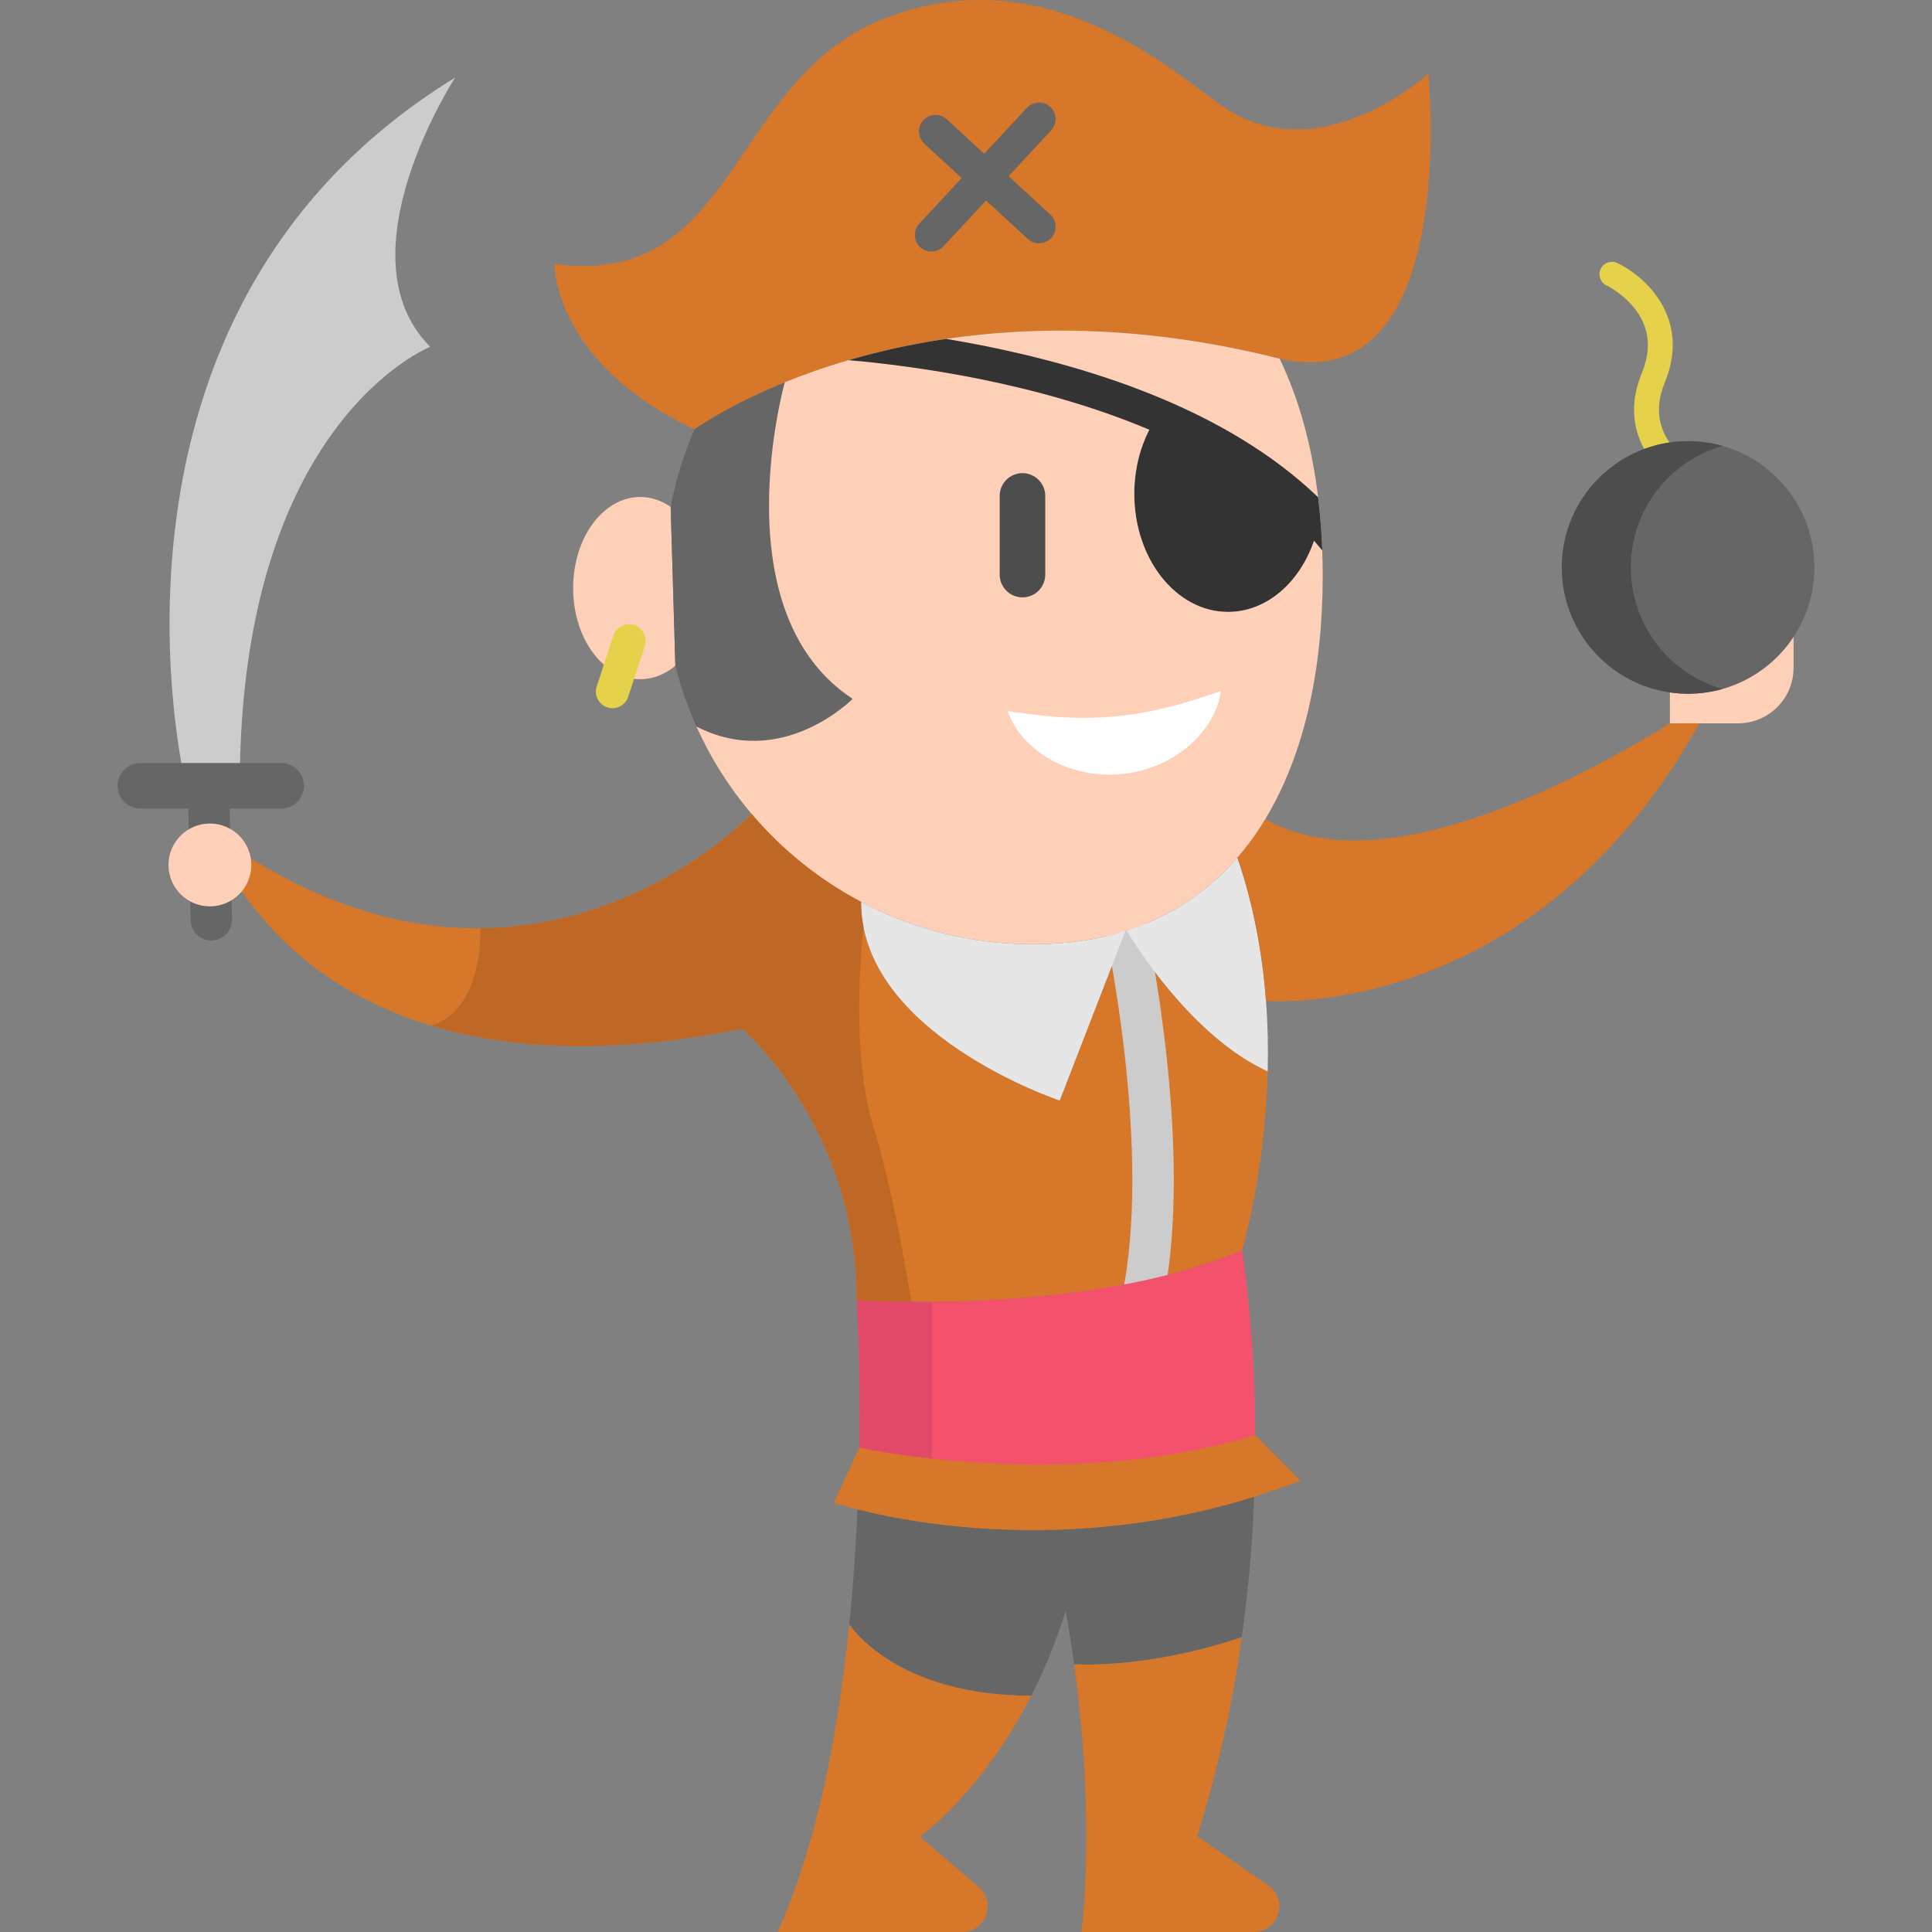 <?xml version="1.0" encoding="iso-8859-1"?>
<!-- Generator: Adobe Illustrator 19.0.0, SVG Export Plug-In . SVG Version: 6.00 Build 0)  -->
<svg xmlns="http://www.w3.org/2000/svg" xmlns:xlink="http://www.w3.org/1999/xlink" version="1.1" id="Layer_1" x="0px" y="0px" viewBox="0 0 512 512" style="enable-background:new 0 0 512 512;" xml:space="preserve">
<rect x="0" y="0" width="512" height="512" fill="#808080" stroke="none"/>
<path style="fill:#666666;" d="M332.643,380.299c-14.597,4.434-29.522,6.596-43.362,7.408c-33.034,1.943-59.934-3.72-61.547-4.072  c-0.23,13.686-0.944,29.896-2.656,46.819c0.362,0.582,12.456,18.932,48.213,18.932c3.358-6.563,6.508-14.048,9.12-22.498  c0.878,4.829,1.613,9.559,2.25,14.169c0,0,18.888,1.405,44.426-7.178C331.853,414.168,332.709,395.839,332.643,380.299z"/>
<g>
	<path style="fill:#D67729;" d="M332.248,512h-45.665c0,0,3.951-27.945-1.921-70.945c0,0,18.888,1.405,44.426-7.178   c-2.349,16.835-6.102,34.692-11.853,52.701l18.871,13.086C341.558,503.448,338.882,512,332.248,512z"/>
	<path style="fill:#D67729;" d="M273.291,449.385c-13.181,25.824-29.511,37.369-29.511,37.369l15.581,13.327   c4.78,4.088,1.889,11.915-4.401,11.915h-48.857c10.58-23.684,16.144-53.59,18.976-81.543   C225.441,431.036,237.535,449.385,273.291,449.385z"/>
	<path style="fill:#D67729;" d="M335.947,283.94c-0.68,27.305-6.815,47.422-6.815,47.422c-8.297,3.501-17.34,6.124-26.493,8.088   v-0.011c6.135-40.486-3.303-88.534-4.17-92.803c0.033,0,0.066-0.011,0.099-0.033C300.278,249.5,315.588,274.6,335.947,283.94z"/>
	<path style="fill:#D67729;" d="M302.639,339.441v0.011c-22.894,4.906-46.522,5.685-61.13,5.564   c-8.901-0.077-14.443-0.483-14.443-0.483c0-46.094-30.367-71.907-30.367-71.907c-35.46,7.167-62.337,5.268-82.575-0.867   c-47.005-14.256-58.266-51.439-58.266-51.439c26.471,19.404,50.726,25.857,71.468,25.67c43.757-0.384,71.841-30.302,71.841-30.302   c8.056,9.504,17.9,17.45,29.018,23.311c0,2.261,0.219,4.445,0.626,6.563c5.926,30.773,52.032,46.094,52.032,46.094l17.417-44.953   c0.066-0.011,0.143-0.033,0.209-0.066C299.335,250.906,308.774,298.955,302.639,339.441z"/>
	<path style="fill:#D67729;" d="M227.734,383.635l-6.756,14.601c0,0,57.801,19.755,123.65-5.853l-11.986-12.084l-45.084-22.303   L227.734,383.635z"/>
</g>
<path style="fill:#CCCCCC;" d="M302.643,350.426c-0.38,0-0.765-0.04-1.152-0.122c-2.963-0.633-4.853-3.548-4.22-6.512  c8.153-38.167-4.043-95.422-4.167-95.996c-0.641-2.962,1.241-5.883,4.202-6.523c2.962-0.642,5.883,1.24,6.523,4.203  c0.132,0.609,3.252,15.145,5.363,34.814c2.856,26.598,2.454,48.734-1.19,65.794C307.454,348.662,305.177,350.426,302.643,350.426z"/>
<g>
	<path style="fill:#E6E6E6;" d="M335.507,265.249c0.483,6.486,0.593,12.764,0.439,18.69c-20.358-9.34-35.668-34.439-37.38-37.336   c11.963-3.808,21.697-10.481,29.358-19.327C332.325,240.084,334.586,253.034,335.507,265.249z"/>
	<path style="fill:#E6E6E6;" d="M298.259,246.702l-17.417,44.953c0,0-52.657-17.505-52.657-52.657   c13.598,7.178,29.083,11.238,45.524,11.238C282.751,250.236,290.928,249.007,298.259,246.702z"/>
</g>
<path style="fill:#D67729;" d="M454.497,183.849c-43.581,87.151-117.903,81.488-118.989,81.4  c-0.922-12.215-3.183-25.165-7.584-37.973v-0.011c2.744-3.139,5.202-6.563,7.397-10.218  C375.346,240.512,454.497,183.849,454.497,183.849z"/>
<path style="fill:#F4516D;" d="M332.644,380.3c-14.597,4.434-29.522,6.596-43.362,7.408c-16.407,0.966-31.3,0.055-42.33-1.152  c-11.183-1.218-18.405-2.744-19.217-2.919c0.362-23.157-0.669-39.103-0.669-39.103s7.869,0.571,19.886,0.483  c14.64-0.11,35.449-1.229,55.686-5.564c9.153-1.965,18.196-4.587,26.493-8.088C329.132,331.363,332.545,350.834,332.644,380.3z"/>
<path style="fill:#CCCCCC;" d="M120.609,20.576c0,0-30.73,47.192-6.585,71.337c0,0-50.484,19.755-50.484,116.333H49.272  C49.272,208.246,18.543,83.133,120.609,20.576z"/>
<path style="fill:#FFD0B8;" d="M162.269,177.802c-6.135-3.797-10.382-12.204-10.382-21.95c0-13.334,7.957-24.145,17.779-24.145  c2.908,0,5.641,0.944,8.067,2.623l1.24,42.1c-2.711,2.261-5.893,3.567-9.307,3.567C167.022,179.997,164.519,179.218,162.269,177.802  z"/>
<path style="fill:#666666;" d="M207.991,101.307c0,0-17.143,60.845,17.977,83.892c0,0-18.646,19.041-41.397,7.342  c-2.316-5.147-4.192-10.536-5.597-16.111l-1.24-42.1c1.35-7.167,3.479-14.048,6.311-20.567  C184.044,113.763,192.395,107.629,207.991,101.307z"/>
<path style="fill:#333333;" d="M349.391,139.181c-2.886,13.247-12.511,22.981-23.947,22.981c-13.73,0-24.847-14.004-24.847-31.278  c0-8.132,2.458-15.54,6.508-21.105v-0.011C322.985,116.266,338.163,125.649,349.391,139.181z"/>
<path style="fill:#D67729;" d="M322.546,27.161c26.34,19.755,55.972-7.682,55.972-7.682s8.78,86.701-39.411,75.573  c-48.081-12.105-86.756-7.507-113.447,0.165c-6.651,1.91-12.544,4.006-17.67,6.091c-15.595,6.322-23.947,12.456-23.947,12.456  c-37.534-17.659-37.095-43.801-37.095-43.801c48.289,6.585,46.094-48.289,86.701-64.752S307.017,15.517,322.546,27.161z"/>
<g>
	<path style="fill:#FFD0B8;" d="M350.105,140.016h-0.011c-0.23-0.274-0.45-0.56-0.702-0.834   c-11.227-13.532-26.406-22.915-42.286-29.413c-38.664-15.826-81.444-14.542-81.444-14.542v-0.011   c7.441-2.14,15.815-4.039,25.067-5.411c0,0,0,0,0.011,0c23.925-3.523,53.7-3.479,88.37,5.246   c5.213,10.777,8.56,23.234,10.207,36.733C349.644,134.485,349.908,137.24,350.105,140.016z"/>
	<path style="fill:#FFD0B8;" d="M350.533,152.561c0,24.704-4.796,47.291-15.211,64.488c-2.195,3.655-4.653,7.079-7.397,10.218v0.011   c-7.66,8.846-17.395,15.518-29.358,19.327c-0.077-0.132-0.132-0.219-0.154-0.252c-0.011-0.011-0.011-0.022-0.011-0.022   l-0.143,0.373c-7.331,2.305-15.507,3.534-24.551,3.534c-16.44,0-31.926-4.061-45.524-11.238   c-11.118-5.861-20.962-13.806-29.018-23.311c-5.883-6.947-10.821-14.728-14.597-23.146c22.751,11.699,41.397-7.342,41.397-7.342   c-35.12-23.047-17.977-83.892-17.977-83.892c4.917-1.997,10.547-4.017,16.879-5.861l0.79-0.23v0.011c0,0,42.78-1.284,81.444,14.542   v0.011c-0.933,1.273-1.778,2.645-2.524,4.105c-2.524,4.895-3.984,10.733-3.984,17c0,17.274,11.118,31.278,24.847,31.278   c10.207,0,18.976-7.759,22.784-18.844c0.461-1.339,0.856-2.711,1.163-4.138c0.252,0.274,0.472,0.56,0.702,0.834h0.011   c0.132,1.932,0.241,3.885,0.307,5.861C350.489,148.083,350.533,150.311,350.533,152.561z"/>
</g>
<path style="fill:#FFFFFF;" d="M267.053,188.451c6.089,0.842,10.907,1.507,15.548,1.679c4.594,0.206,8.844,0.117,13.083-0.283  c4.237-0.415,8.424-1.119,12.895-2.184c4.523-1.037,9.132-2.582,14.972-4.534c-0.876,6.131-4.553,11.357-9.321,15.224  c-4.811,3.852-10.884,6.205-17.105,6.781c-6.222,0.577-12.621-0.599-18.065-3.49C273.657,198.735,269.07,194.296,267.053,188.451z"/>
<path style="fill:#666666;" d="M267.283,46.695l11.289-12.157c1.65-1.777,1.546-4.555-0.23-6.204s-4.553-1.547-6.204,0.229  L260.823,40.75l-9.931-9.138c-1.785-1.642-4.562-1.526-6.203,0.258c-1.642,1.785-1.525,4.561,0.259,6.203l9.902,9.11l-11.244,12.11  c-1.65,1.777-1.547,4.555,0.229,6.204c0.845,0.785,1.917,1.173,2.986,1.173c1.179,0,2.353-0.472,3.218-1.403l11.272-12.139  l11.074,10.188c0.844,0.776,1.909,1.159,2.971,1.159c1.184,0,2.366-0.477,3.231-1.418c1.642-1.785,1.527-4.561-0.258-6.203  L267.283,46.695z"/>
<path style="fill:#333333;" d="M350.412,145.878c-0.713-0.867-1.438-1.723-2.184-2.557c-11.513-12.95-27.119-22.455-43.647-29.435  c-29.808-12.588-62.59-16.945-79.71-18.438l0.79-0.23c7.441-2.14,15.815-4.039,25.067-5.411c0,0,0,0,0.011,0  c6.179,1.032,12.852,2.316,19.788,3.951c34.461,8.077,60.888,20.841,78.788,38.028c0.329,2.7,0.593,5.454,0.79,8.231  C350.237,141.948,350.347,143.902,350.412,145.878z"/>
<path style="fill:#FFD0B8;" d="M475.314,168.785H442.54v22.911h18.043c8.136,0,14.732-6.596,14.732-14.732V168.785z"/>
<path style="fill:#4D4D4D;" d="M270.964,158.31c-3.333,0-6.036-2.702-6.036-6.036v-20.852c0-3.334,2.703-6.036,6.036-6.036  s6.036,2.702,6.036,6.036v20.852C277.001,155.608,274.297,158.31,270.964,158.31z"/>
<path style="fill:#E5D24A;" d="M162.314,187.68c-0.452,0-0.911-0.07-1.363-0.217c-2.305-0.752-3.564-3.23-2.812-5.535l4.39-13.455  c0.752-2.306,3.23-3.564,5.535-2.812c2.305,0.752,3.564,3.23,2.812,5.535l-4.39,13.455  C165.882,186.504,164.163,187.68,162.314,187.68z"/>
<g>
	<path style="fill:#666666;" d="M74.514,214.282H37.2c-3.334,0-6.036-2.702-6.036-6.036s2.702-6.036,6.036-6.036h37.315   c3.334,0,6.036,2.702,6.036,6.036S77.849,214.282,74.514,214.282z"/>
	<path style="fill:#666666;" d="M55.992,249.245c-2.979,0-5.424-2.384-5.484-5.377l-0.686-33.865   c-0.061-3.03,2.345-5.536,5.375-5.597c3.025-0.048,5.536,2.345,5.597,5.375l0.686,33.865c0.061,3.03-2.345,5.536-5.375,5.597   C56.068,249.245,56.031,249.245,55.992,249.245z"/>
</g>
<circle style="fill:#FFD0B8;" cx="55.625" cy="229.221" r="10.975"/>
<path style="fill:#E5D24A;" d="M449.669,130.848c-0.458,0-0.922-0.095-1.364-0.299c-7.641-3.492-20.231-14.61-13.199-31.686  c2.69-6.532,1.98-12.379-2.11-17.376c-3.143-3.842-7.182-5.809-7.221-5.829c-1.645-0.775-2.352-2.736-1.578-4.381  c0.775-1.646,2.735-2.353,4.381-1.577c7.433,3.499,19.638,14.62,12.618,31.669c-2.653,6.441-1.905,12.221,2.219,17.18  c3.303,3.972,7.595,5.993,7.637,6.013c1.645,0.765,2.366,2.718,1.607,4.367C452.103,130.136,450.914,130.848,449.669,130.848z"/>
<path style="fill:#666666;" d="M447.363,116.902c18.482,0,33.473,14.992,33.473,33.473s-14.992,33.473-33.473,33.473  s-33.473-14.992-33.473-33.473S428.882,116.902,447.363,116.902z"/>
<path style="fill:#4D4D4D;" d="M432.182,150.376c0-15.309,10.291-28.214,24.328-32.197c-2.908-0.825-5.974-1.276-9.145-1.276  c-18.482,0-33.473,14.992-33.473,33.473s14.992,33.473,33.473,33.473c3.172,0,6.237-0.451,9.145-1.276  C442.473,178.591,432.182,165.686,432.182,150.376z"/>
<path style="fill:#BF6725;" d="M241.509,345.016c-8.901-0.077-14.443-0.483-14.443-0.483c0-46.094-30.367-71.907-30.367-71.907  c-35.46,7.167-62.337,5.268-82.575-0.867c0,0,13.203-2.074,13.203-25.769c43.757-0.384,71.841-30.302,71.841-30.302  c8.056,9.504,17.9,17.45,29.018,23.311c0,2.261,0.219,4.445,0.626,6.563c-1.525,15.584-2.239,37.249,2.777,53.535  C235.681,312.409,239.062,330.013,241.509,345.016z"/>
<path style="fill:#E24969;" d="M246.952,345.016v41.54c-11.183-1.218-18.405-2.744-19.217-2.919  c0.362-23.157-0.669-39.103-0.669-39.103S234.935,345.104,246.952,345.016z"/>
<g>
</g>
<g>
</g>
<g>
</g>
<g>
</g>
<g>
</g>
<g>
</g>
<g>
</g>
<g>
</g>
<g>
</g>
<g>
</g>
<g>
</g>
<g>
</g>
<g>
</g>
<g>
</g>
<g>
</g>
</svg>
